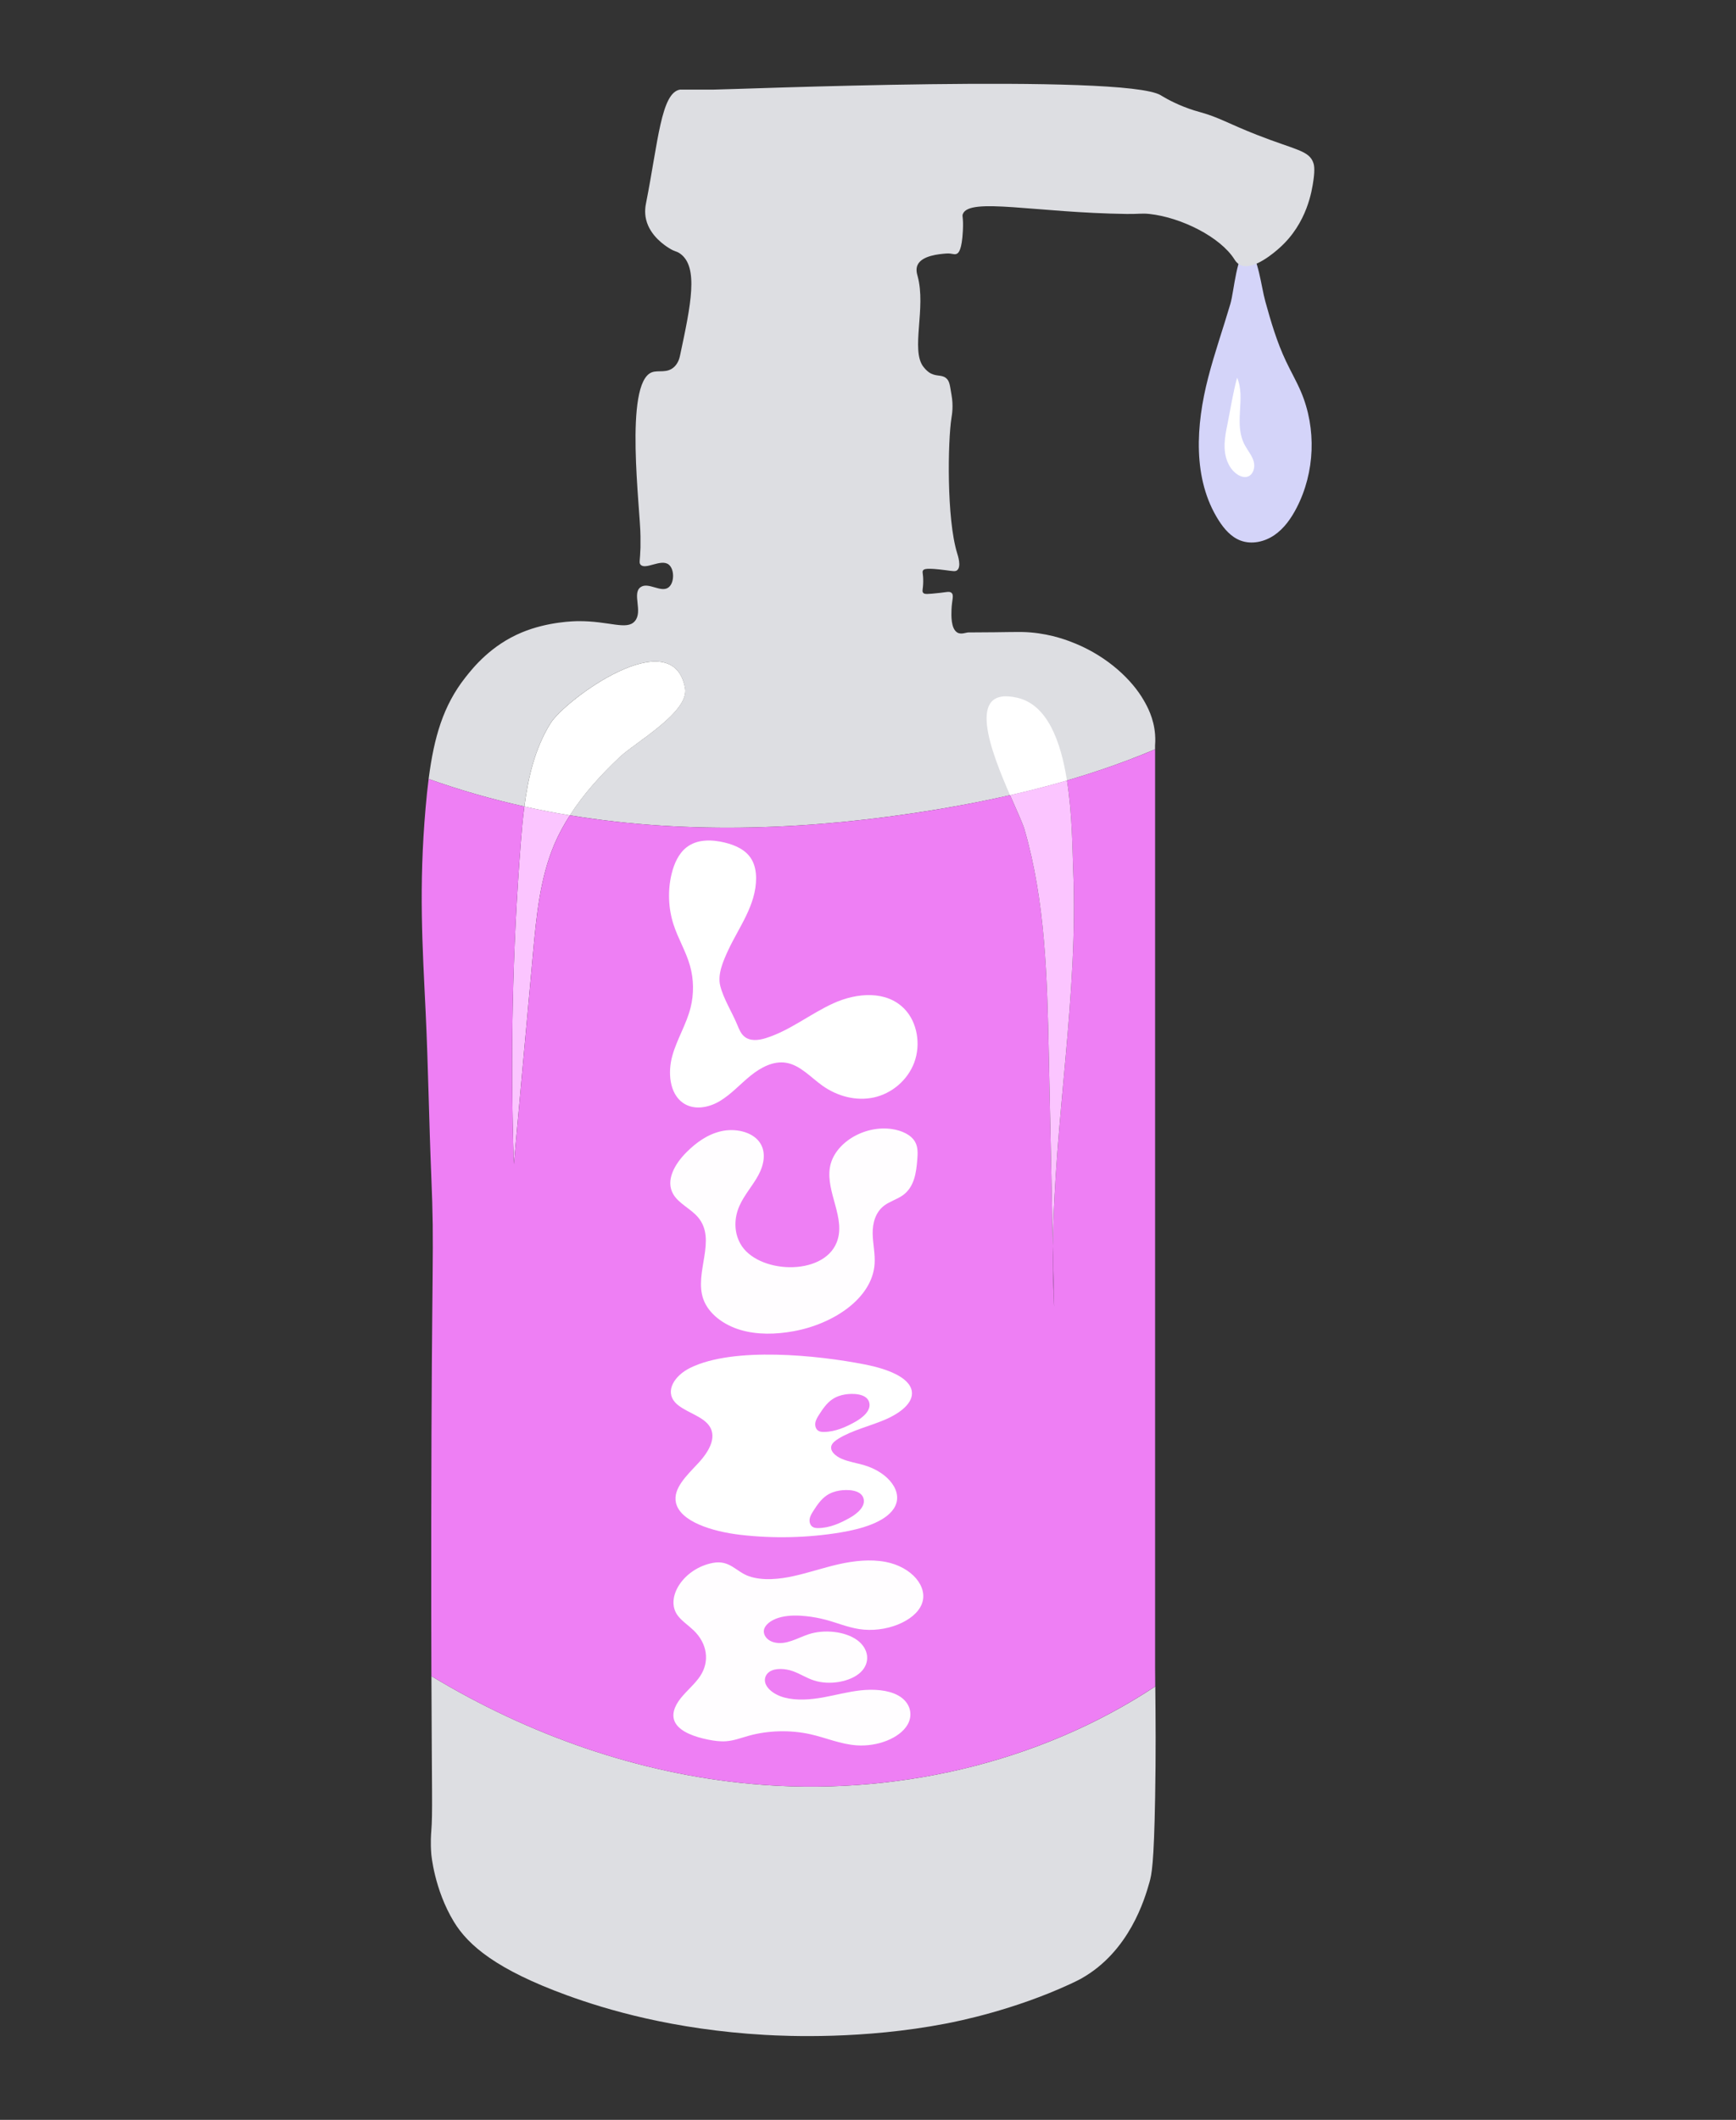 <?xml version="1.0" encoding="utf-8"?>
<!-- Generator: Adobe Illustrator 25.4.1, SVG Export Plug-In . SVG Version: 6.00 Build 0)  -->
<svg version="1.1" id="Layer_1" xmlns="http://www.w3.org/2000/svg" xmlns:xlink="http://www.w3.org/1999/xlink" x="0px" y="0px"
	 viewBox="0 0 606 740" style="enable-background:new 0 0 606 740;" xml:space="preserve">
<rect x="0" y="0" width="606" height="740" fill="#333333" stroke="none"/>
<style type="text/css">
	.st0{fill:#D4D4F9;}
	.st1{fill:#FFFFFF;}
	.st2{fill:#DDDEE2;}
	.st3{fill:#FBC5FF;}
	.st4{fill:#EE7FF4;}
	.st5{fill:none;}
	.st6{fill:#FFFDFF;}
</style>
<g>
	<path class="st0" d="M421.75,131.8c-4.29,16.61-5.54,35.39,3.67,49.86c1.89,2.97,4.33,5.8,7.63,7.04
		c3.87,1.46,8.37,0.45,11.79-1.89s5.87-5.84,7.77-9.51c6.42-12.4,7-27.67,1.54-40.53c-1.55-3.64-3.54-7.07-5.23-10.65
		c-3.17-6.68-5.26-13.78-7.22-20.88c-1.51-5.48-2.34-14.9-6-19.22c-4.16,2.74-4.85,15.49-6.21,20.08
		C426.96,114.69,423.99,123.14,421.75,131.8z"/>
	<path class="st1" d="M428.53,147.8c-0.64,3.14-1.28,6.34-0.98,9.53c0.3,3.19,1.67,6.43,4.32,8.24c1.06,0.72,2.4,1.2,3.62,0.82
		c2.02-0.63,2.72-3.27,2.15-5.3c-0.57-2.04-2-3.7-3.02-5.55c-4.19-7.57,0.38-16.43-2.77-23.67
		C430.41,137.04,429.6,142.5,428.53,147.8z"/>
	<g>
		<path class="st2" d="M262.29,622.73c-39.48-3.59-77.69-17.1-111.69-37.63c0.14,41.56,0.46,47.64-0.05,54.17
			c-0.07,0.86-0.32,3.9,0,7.9c0,0,0.99,12.31,7.9,23.69c5.04,8.3,15,16.74,39.48,25.66c13.64,4.97,36.97,11.97,69.09,13.82
			c7.91,0.45,34.25,1.62,63.17-3.95c4.28-0.82,23.74-4.71,43.43-13.82c2.17-1.01,3.13-1.51,3.95-1.97
			c16.65-9.43,22.01-27.58,23.69-33.56c0.74-2.64,1.56-6.14,1.97-29.61c0.28-15.42,0.17-27.45,0.06-38.73
			C362.23,615.81,311.36,627.2,262.29,622.73z"/>
		<path class="st2" d="M458.49,56.94c-1.45-4.43-6.2-4.55-19.74-9.87c-10.06-3.95-13.16-6.08-19.74-7.9
			c-0.83-0.23-3.04-0.82-5.92-1.97c-4.56-1.82-7.63-3.79-7.9-3.95c-12.67-7.65-150.38-1.97-155.95-1.97c-2.97,0-3.95,0-3.95,0
			c-7.87,0-7.82-0.01-7.9,0c-6.62,1.07-7.65,18.28-11.84,39.48c-0.2,1.02-0.65,3.24,0,5.92c1.38,5.71,6.67,9.09,7.9,9.87
			c2.31,1.47,2.59,1.02,3.95,1.97c6.58,4.64,3.74,17.99,0,35.53c-0.18,0.86-0.57,2.56-1.97,3.95c-2.5,2.46-5.61,1.1-7.9,1.97
			c-9.8,3.77-3.95,48.12-3.95,57.25c0,3.93,0,3.95,0,3.95c-0.13,4.54-0.58,5.23,0,5.92c1.69,2.02,7.15-2.17,9.87,0
			c2,1.6,2.02,6.24,0,7.9c-2.62,2.15-7.15-2-9.87,0c-3.01,2.22,0.93,8.47-1.97,11.84c-2.84,3.3-8.86-0.07-19.74,0
			c-1.2,0.01-10.59,0.13-19.74,3.95c-10.69,4.46-16.88,12.14-19.74,15.79c-7.63,9.73-10.87,20.64-12.76,35.35
			c10.91,3.9,22.09,7.09,33.41,9.61c1.33-10.23,3.71-20.27,9.08-28.97c5.19-8.41,42.59-35.79,47.02-12.39
			c1.58,8.36-17.48,19.07-22.77,24.06c-6.51,6.16-12.62,12.84-17.45,20.37c42.03,6.91,85.17,5.01,127.21-1.88
			c26.3-4.31,52.63-10.75,77.08-21.15c0-1.31,0-1.32,0-1.32c0.04-0.54,0.16-2,0-3.95c-0.45-5.66-2.75-9.77-3.95-11.84
			c-4.08-7.11-12.42-15.05-23.69-19.74c-2.41-1-8.13-3.3-15.79-3.95c-4.17-0.35-6.74-0.03-21.71,0c-0.88,0-2.61,0.86-3.95,0
			c-2.19-1.4-2.04-5.93-1.97-7.9c0.12-3.46,0.97-5.07,0-5.92c-0.71-0.62-1.71-0.24-3.95,0c-4.65,0.5-5.44,0.54-5.92,0
			c-0.52-0.59-0.03-1.17,0-3.95c0.03-2.9-0.49-3.33,0-3.95c0.31-0.39,1.06-0.9,7.9,0c2.53,0.33,3.32,0.52,3.95,0
			c1.53-1.26,0.25-5.11,0-5.92c-3.72-12.08-3.29-39.08-1.97-47.38c0.16-0.99,0.7-4.04,0-7.9c-0.56-3.07-0.59-4.87-1.97-5.92
			c-1.67-1.27-3.49-0.32-5.92-1.97c0,0-1.01-0.69-1.97-1.97c-4.43-5.89,1.06-20.46-1.97-31.58c-0.23-0.84-0.72-2.43,0-3.95
			c1.55-3.28,7.56-3.76,9.87-3.95c2.32-0.19,2.95,0.62,3.95,0c0.43-0.27,1.63-1.19,1.97-7.9c0.25-4.9-0.37-5,0-5.92
			c2.34-5.87,25.39-0.42,57.25,0c4.09,0.05,5.28-0.29,7.9,0c11.14,1.23,24.69,8.05,29.61,15.79c0.3,0.48,0.86,1.41,1.97,1.97
			c4.58,2.33,12.41-4.66,13.82-5.92c9.67-8.64,11.32-20.05,11.84-23.69C459.07,58.87,458.66,57.47,458.49,56.94z"/>
		<path class="st3" d="M179.37,406.35c2.24-24.59,4.47-49.18,6.71-73.76c1.17-12.86,2.4-25.95,7.43-37.85
			c1.51-3.56,3.36-6.91,5.42-10.13c-0.1-0.02-0.21-0.03-0.31-0.05c-5.22-0.86-10.41-1.89-15.58-3.03
			c-0.55,4.22-0.93,8.47-1.25,12.68C178.88,331.5,178.07,368.96,179.37,406.35z"/>
		<path class="st1" d="M198.93,284.61c4.82-7.53,10.94-14.22,17.45-20.37c5.28-5,24.35-15.71,22.77-24.06
			c-4.42-23.41-41.82,3.98-47.02,12.39c-5.38,8.7-7.75,18.74-9.08,28.97c5.17,1.15,10.36,2.17,15.58,3.03
			C198.72,284.58,198.82,284.59,198.93,284.61z"/>
		<g>
			<path class="st4" d="M403.22,582.02c0,0,0,0,0-37.51c0-22.37,0-44.74,0-67.12c0-21.71,0-43.43,0-65.14c0-21.71,0-43.43,0-65.14
				c0-19.74,0-39.48,0-59.22c0-17.63,0-24.01,0-26.32c-9.98,4.25-20.29,7.81-30.76,10.86c1.87,11.79,1.87,24.24,2.17,31.27
				c1.84,43.9-6.61,87.45-7.09,131.26c0.15,7.07,0.3,14.15,0.45,21.22c-0.42-7.08-0.53-14.16-0.45-21.22
				c-0.48-22.49-0.96-44.97-1.44-67.46c-0.55-26.08-1.16-52.67-8.46-77.91c-0.63-2.18-2.72-6.67-5.05-12.02
				c-8.77,2-17.61,3.71-26.44,5.16c-42.04,6.88-85.18,8.79-127.21,1.88c-2.06,3.22-3.91,6.57-5.42,10.13
				c-5.03,11.89-6.26,24.99-7.43,37.85c-2.24,24.59-4.47,49.18-6.71,73.76c-1.3-37.39-0.49-74.85,2.41-112.14
				c0.33-4.21,0.7-8.46,1.25-12.68c-11.32-2.52-22.5-5.7-33.41-9.61c-0.41,3.17-0.75,6.5-1.06,10.05c-2.42,27.76-1.09,48.24,0,71.06
				c0.91,19.07,1.18,38.17,1.97,57.25c1.18,28.36,0.1,24.31,0,122.39c-0.02,21.97,0.01,39.03,0.05,52.43
				c34,20.53,72.2,34.04,111.69,37.63c49.08,4.47,99.94-6.92,140.99-34.04C403.26,586.45,403.23,584.23,403.22,582.02z"/>
			<path class="st1" d="M355.2,243.59c-18.2-4.28-9.37,18.5-2.62,33.98c6.68-1.52,13.31-3.22,19.87-5.13
				C370.3,258.8,365.65,246.05,355.2,243.59z"/>
			<path class="st3" d="M366.1,367.5c0.48,22.49,0.96,44.97,1.44,67.46c0.47-43.81,8.93-87.36,7.09-131.26
				c-0.29-7.03-0.3-19.48-2.17-31.27c-6.56,1.91-13.2,3.61-19.87,5.13c2.33,5.35,4.42,9.84,5.05,12.02
				C364.94,314.83,365.54,341.43,366.1,367.5z"/>
			<path class="st4" d="M367.99,456.19c-0.15-7.07-0.3-14.15-0.45-21.22C367.46,442.03,367.57,449.1,367.99,456.19z"/>
		</g>
	</g>
	<path class="st5" d="M228.09,203.59c2.06-0.03,4.12-0.06,6.18-0.09c-0.73,0.41-1.46,0.82-2.19,1.22"/>
	<path class="st5" d="M329.67,205.99c-2.03-0.56-4.13-0.86-6.24-0.91c-0.81,1.15-2.54,1.52-3.75,0.81"/>
	<path class="st1" d="M263.94,306.53c-0.01-2.27-0.44-4.59-1.56-6.51c-1.97-3.39-5.74-5-9.36-5.89c-4.52-1.1-9.63-1.26-13.38,1.67
		c-2.78,2.17-4.35,5.73-5.21,9.31c-1.37,5.73-1.14,11.89,0.64,17.48c1.59,5,4.38,9.49,5.8,14.55c1.33,4.73,1.39,9.86,0.19,14.63
		c-1.47,5.83-4.74,10.97-6.36,16.76s-1.03,13.1,3.66,16.43c3.77,2.68,8.92,1.78,12.87-0.57s7.13-5.93,10.74-8.86
		c3.61-2.93,8.03-5.28,12.49-4.53c4.88,0.83,8.53,5.07,12.65,8c5.23,3.72,11.78,5.44,17.93,4.1s11.73-5.9,14.09-12.16
		c2.35-6.26,1.13-14.04-3.39-18.73c-6.31-6.55-16.65-5.67-24.73-2.02s-15.25,9.57-23.67,12.19c-2.56,0.8-5.59,1.18-7.64-0.66
		c-1.1-0.98-1.71-2.44-2.28-3.85c-1.78-4.37-4.89-9.21-6.01-13.78c-1-4.09,1.12-8.77,2.77-12.36
		C257.93,323.66,263.94,316,263.94,306.53z"/>
	<path class="st6" d="M258.4,434.08c-2.23-4.06-2.14-8.89-0.3-13.09c1.66-3.79,4.63-7.07,6.62-10.74c1.99-3.68,2.88-8.21,0.35-11.64
		c-2.66-3.6-8.47-4.82-13.3-3.73c-4.83,1.09-8.8,4.03-12.05,7.26c-4.14,4.1-7.53,9.91-4.69,14.75c1.91,3.27,6.14,5.07,8.64,8.04
		c6.68,7.91-1.47,19.27,1.85,28.59c1.82,5.09,7.04,8.98,12.95,10.73c5.91,1.75,12.41,1.57,18.53,0.46
		c13.84-2.51,27.45-11.43,28.3-23.45c0.25-3.57-0.63-7.13-0.67-10.7c-0.04-3.57,0.94-7.43,4.11-9.78c1.92-1.41,4.43-2.13,6.38-3.51
		c4.07-2.9,4.72-7.93,5.08-12.45c0.16-2.1,0.31-4.31-0.76-6.21c-1.42-2.53-4.71-3.96-7.95-4.46c-9.82-1.52-20.35,4.92-21.78,13.32
		c-1.49,8.78,5.71,17.85,2.35,26.25C287.26,445.71,264.19,444.64,258.4,434.08z"/>
	<path class="st6" d="M236.66,564.06c1.44,1.87,3.73,3.38,5.52,5.11c4.71,4.56,5.61,10.74,2.3,15.82c-1.82,2.79-4.75,5.18-6.89,7.87
		c-2.14,2.68-3.45,5.93-1.73,8.74c1.86,3.03,6.72,4.76,11.45,5.69c1.96,0.39,4,0.68,6.04,0.55c2.82-0.19,5.35-1.18,7.97-1.91
		c6.78-1.9,14.61-2.1,21.58-0.54c5.43,1.22,10.42,3.46,16.12,3.87c7.38,0.52,15.01-2.54,17.74-7.13c2.07-3.48,1.1-7.89-3.24-10.29
		c-3.52-1.94-8.51-2.26-13.02-1.78c-4.51,0.49-8.77,1.68-13.19,2.47c-4.41,0.79-9.23,1.17-13.47,0.05s-7.61-4.14-6.68-7.1
		c0.22-0.71,0.68-1.39,1.44-1.91c2.05-1.39,5.6-1.12,8.18-0.2s4.68,2.36,7.31,3.22c5.5,1.81,12.83,0.49,16.34-2.85
		c3.51-3.34,2.89-8.28-1.28-11.27c-4.17-2.99-11.41-3.8-16.9-1.98c-3.92,1.3-7.82,3.84-11.93,2.84c-2.77-0.67-4.2-2.92-3.51-4.82
		c0.7-1.9,3.14-3.37,5.91-4.03s5.82-0.62,8.72-0.31c2.34,0.25,4.64,0.68,6.85,1.27c3.9,1.04,7.52,2.59,11.61,3.23
		c9.16,1.44,19.48-2.68,21.87-8.72c2.39-6.04-3.54-12.98-12.59-14.72c-5.37-1.03-11.17-0.38-16.46,0.82
		c-5.29,1.2-10.28,2.92-15.58,4.1c-4.91,1.1-10.89,1.74-15.7,0.08c-4.46-1.55-6.69-5.78-12.59-4.66
		C238.53,547.53,231.92,557.89,236.66,564.06z"/>
	<path class="st1" d="M240.96,477.48c-5.57,2.74-8.85,8.08-5.33,12.02c2.67,3,8.35,4.37,11.18,7.3c4.09,4.22,0.83,9.79-3.15,14.05
		c-3.98,4.27-8.84,8.82-7.69,13.77c1.52,6.53,12.61,10.01,22.52,11.16c11.51,1.34,23.46,1.06,34.8-0.81
		c7.57-1.25,15.57-3.63,18.69-8.32c3.75-5.64-1.78-12.67-10.33-15.18c-2.59-0.76-5.43-1.2-7.81-2.22c-2.38-1.02-4.28-2.88-3.57-4.68
		c0.37-0.95,1.38-1.72,2.47-2.39c4.59-2.84,10.73-4.3,16.04-6.53c5.31-2.24,10.16-5.88,9.51-10c-0.79-5-8.97-7.89-16.31-9.33
		C285.44,473.06,256.11,470.04,240.96,477.48z"/>
	<path class="st4" d="M295.07,486.76c-1.62,0.25-3.22,0.81-4.57,1.74c-1.94,1.33-3.3,3.34-4.57,5.32c-0.57,0.89-1.14,1.81-1.31,2.85
		s0.15,2.23,1.05,2.79c0.57,0.35,1.27,0.41,1.94,0.4c3.95-0.03,7.71-1.69,11.14-3.65c2.2-1.26,5.66-3.87,4.6-6.9
		C302.3,486.36,297.54,486.38,295.07,486.76z"/>
	<path class="st4" d="M293.09,520.32c-1.62,0.25-3.22,0.81-4.57,1.74c-1.94,1.33-3.3,3.34-4.57,5.32c-0.57,0.89-1.14,1.81-1.31,2.85
		c-0.17,1.04,0.15,2.23,1.05,2.79c0.57,0.35,1.27,0.41,1.94,0.4c3.95-0.03,7.71-1.69,11.14-3.65c2.2-1.26,5.66-3.87,4.6-6.9
		C300.32,519.91,295.57,519.94,293.09,520.32z"/>
</g>
</svg>
